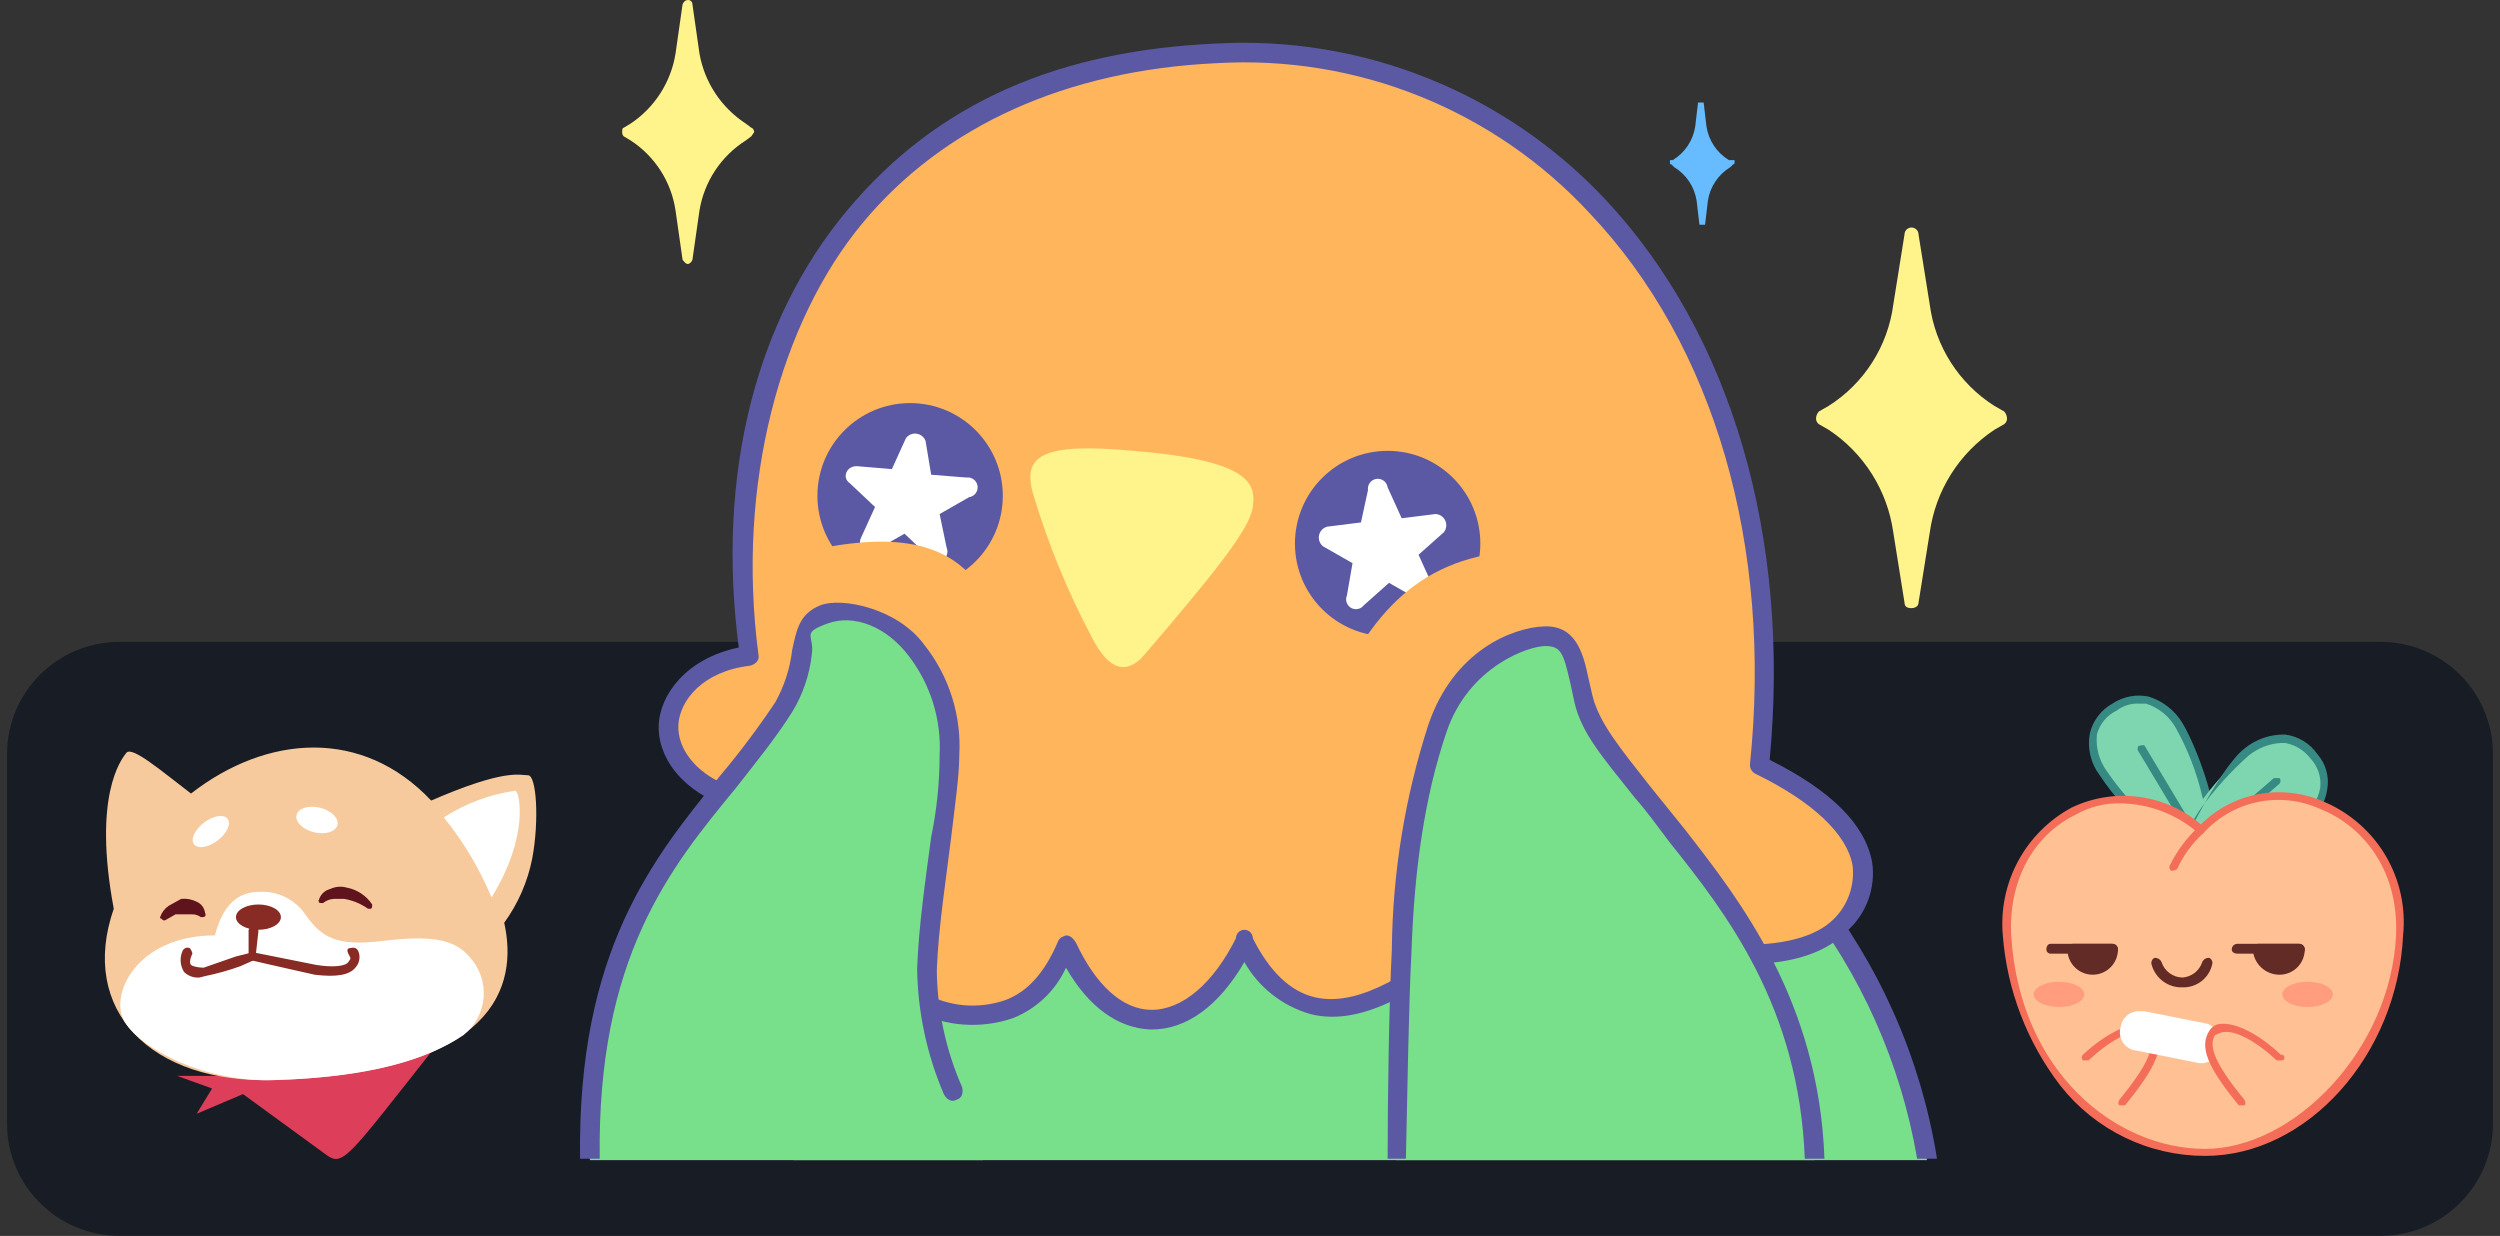 <svg xmlns="http://www.w3.org/2000/svg" xmlns:xlink="http://www.w3.org/1999/xlink" fill="none" height="88" viewBox="0 0 178 88" width="178"><rect x="0" y="0" width="178" height="88" fill="#333333" stroke="none"/><clipPath id="a"><path d="m.5 0h177v88h-177z"/></clipPath><g clip-path="url(#a)"><path d="m169.5 45.7h-161c-4.418 0-8 3.582-8 8v26.29c0 4.418 3.582 8 8 8h161c4.418 0 8-3.582 8-8v-26.29c0-4.418-3.582-8-8-8z" fill="#181c25"/><path d="m53.1 8.8c-.864-.562-1.603-1.296-2.171-2.156-.568-.86-.952-1.828-1.129-2.844l-.5-3.5c0-.08-.032-.156-.088-.212-.056-.056-.133-.088-.212-.088-.2 0-.3.1-.4.3l-.5 3.5c-.159 1.009-.526 1.974-1.077 2.835-.551.861-1.274 1.598-2.123 2.165l-.5.3c-.1 0-.1.2-.1.3-.005.054.002.109.019.16s.045.099.081.14l.5.3c.858.558 1.587 1.293 2.139 2.155s.913 1.832 1.061 2.845l.5 3.5c.1.1.2.3.4.3.069-.025.132-.065.183-.117.052-.052.092-.115.117-.183l.5-3.5c.165-1.019.545-1.992 1.113-2.854.569-.862 1.314-1.593 2.187-2.146l.4-.3.2-.3c0-.1-.1-.3-.2-.3z" fill="#fff48c"/><path d="m123.1 11.4c-.426-.258-.791-.607-1.067-1.022-.277-.415-.459-.885-.533-1.378l-.2-1.7h-.4l-.2 1.7c-.075.493-.256.963-.533 1.378-.276.415-.641.764-1.067 1.022h-.2v.2c0 .1 0 .1.1.1l.2.2c.426.258.791.607 1.067 1.022.277.415.458.885.533 1.378l.2 1.7h.4l.2-1.7c.074-.493.256-.963.533-1.378.276-.415.641-.764 1.067-1.022l.2-.2c.026 0 .052-.011.071-.029.018-.019.029-.044.029-.071v-.2z" fill="#66bcff"/><path d="m128.8 63.5h-72.3v19.1h80.7c-1.088-6.99-3.984-13.574-8.4-19.1z" fill="#78df8b"/><path d="m137.9 82.5h-1.4c-1.162-6.798-4.017-13.195-8.3-18.6-.1-.153-.145-.336-.127-.518.019-.182.098-.352.227-.482.153-.1.336-.145.518-.127s.352.098.482.227c4.484 5.622 7.445 12.303 8.6 19.4z" fill="#5b59a4"/><path d="m86.6 3.8c25.3-1 41.6 22.1 38.7 50.7 9.7 4.8 7.4 9.1 5.7 11.4s-11.1 2.4-16.3 0c-3.6 3.1-7.6 2.8-10 1-4.7 3.5-11.6 9-16.1.2-3.4 7-9.4 7.5-12.7.2-2 5.3-6.4 6-10.4 4-1.203-.635-2.238-1.546-3.02-2.659-.782-1.113-1.29-2.395-1.48-3.741-3.1 1.3-5.7.6-7.3-1.8s-.3-5.9-.3-5.9c-8.1-1.9-7.3-9.5-.1-10.5-3.1-23.3 9.1-41.8 33.3-42.9z" fill="#ffb55c"/><path d="m82 73.3h-.1c-2.3-.1-4.4-1.6-6-4.4-.753 1.646-2.115 2.937-3.8 3.6-1.125.381-2.316.534-3.501.448-1.185-.086-2.341-.408-3.399-.948-1.177-.643-2.204-1.528-3.014-2.597-.81-1.069-1.385-2.297-1.686-3.603-3.1 1-5.7.2-7.3-2.4-.485-.858-.797-1.802-.917-2.78-.12-.978-.046-1.97.217-2.92-4.2-1.3-5.7-4-5.6-6.1s1.9-4.7 5.7-5.5c-1.6-12.3 1.2-23.3 7.7-31.1 6.5-7.8 15.2-11.4 26.3-11.9 5.148-.285 10.295.561 15.08 2.479 4.786 1.918 9.093 4.86 12.62 8.621 9 9.6 13.2 24.1 11.7 39.9 4.4 2.2 6.8 4.6 7.3 7.3.129.902.032 1.822-.282 2.677-.314.855-.836 1.619-1.518 2.223-3.4 3.6-11.7 2.5-16.7.4-3.6 2.9-7.5 2.6-10 1h-.1c-3.3 2.4-7.5 5.5-11.4 4.5-1.991-.57-3.679-1.898-4.7-3.7-1.8 3.1-4.1 4.8-6.6 4.8zm-6.1-6.7c.3 0 .5.2.7.5 1.4 3 3.3 4.8 5.4 4.8 2.2 0 4.4-1.9 6-5.1 0-.159.063-.312.176-.424s.265-.176.424-.176c.159 0 .312.063.424.176.113.113.176.265.176.424 1.2 2.4 2.7 3.8 4.4 4.2 3.3.8 7.2-2.1 10.3-4.4l.4-.3c.132-.09.289-.139.45-.139.16 0 .317.048.45.139 1.9 1.5 5.5 2.1 9.1-1 .104-.063.219-.104.339-.122.121-.017.243-.01.361.022 5.1 2.4 12.9 3 15.6.2.49-.494.861-1.092 1.086-1.751s.298-1.359.214-2.049c-.4-2.2-2.8-4.5-6.9-6.5-.131-.061-.24-.161-.311-.287-.072-.125-.103-.27-.089-.413 1.6-15.5-2.5-29.8-11.4-39.2-3.366-3.641-7.498-6.489-12.098-8.34-4.6-1.85-9.553-2.657-14.502-2.36-10.6.5-19.4 4.4-25.2 11.4-5.8 7-9 18.5-7.4 30.7.1.4-.2.7-.6.8-3.4.4-5 2.5-5.1 4.2s1.3 4 5.3 4.9l.4.4c.072.157.106.328.1.5-.329.851-.481 1.759-.447 2.671.034.911.255 1.806.647 2.629 1.4 2.2 3.6 2.7 6.5 1.6h.6c.096.042.177.112.23.202s.078.194.07.298c.168 1.238.628 2.417 1.34 3.443.713 1.026 1.659 1.868 2.76 2.457.876.488 1.847.786 2.846.872 1.0.086 2.006-.041 2.954-.372 1.6-.6 2.8-2 3.7-4.1.1-.3.3-.4.6-.5z" fill="#5b59a4"/><path d="m98.8 45.3c3.645 0 6.6-2.955 6.6-6.6s-2.955-6.6-6.6-6.6c-3.645 0-6.6 2.955-6.6 6.6s2.955 6.6 6.6 6.6z" fill="#5b59a4"/><path d="m64.8 41.9c3.645 0 6.6-2.955 6.6-6.6s-2.955-6.6-6.6-6.6-6.6 2.955-6.6 6.6 2.955 6.6 6.6 6.6z" fill="#5b59a4"/><path d="m80.7 32.1c8.5.7 8.7 2.4 8.5 4s-3 5-7.7 10.5c-1.2 1.4-2.5 1.3-3.8-1.3-1.69-3.191-3.064-6.541-4.1-10-.9-2.9.6-3.8 7.1-3.2z" fill="#fff48c"/><path d="m65.9 31.4.4 2.4 2.5.2c.092-.013.186-.008.276.015.09.023.174.064.249.119s.137.126.184.205.078.168.091.26c.013.092.008.185-.015.276-.023.09-.064.174-.119.249s-.126.137-.205.184c-.08.047-.168.078-.26.091l-2.1 1.2.5 2.4c.067.157.075.333.021.495-.054.162-.165.299-.312.385-.147.086-.321.115-.489.082s-.317-.126-.42-.262l-1.8-1.7-2.1 1.2c-.129.08-.28.117-.432.103s-.294-.075-.407-.177-.19-.237-.219-.386c-.029-.149-.009-.303.058-.44l1-2.2-1.8-1.7c-.6-.4-.2-1.3.6-1.2l2.4.2 1-2.2c.086-.118.202-.21.336-.266.134-.057.281-.076.425-.055.144.021.28.08.392.172s.198.213.247.35z" fill="#fff"/><path d="m98.8 34.7 1 2.2 2.4-.3c.148.004.293.05.417.132.124.082.223.197.285.332s.086.285.068.432-.077.287-.17.403l-1.8 1.6 1 2.2c.132.133.207.312.207.5s-.075.367-.207.5c-.066.066-.144.118-.23.153-.085.035-.177.054-.27.054-.188 0-.368-.074-.5-.207l-2.1-1.2-1.8 1.6c-.104.136-.253.229-.42.262s-.341.004-.489-.082c-.147-.086-.258-.223-.312-.385-.054-.162-.046-.338.021-.495l.4-2.3-2.1-1.2c-.116-.093-.204-.216-.254-.356-.05-.14-.06-.291-.029-.437.031-.145.102-.279.205-.387s.234-.184.378-.221l2.4-.3.5-2.3c-.013-.092-.008-.185.015-.276.023-.09.064-.174.119-.249.056-.074.126-.137.205-.184.08-.047.168-.079.26-.092s.185-.008.276.015c.09.023.174.064.249.119.074.056.137.126.184.205s.079.168.092.26z" fill="#fff"/><path d="m95.5 48.4c3.1-6.2 7.1-9.5 14.9-9.2l-9 8.3z" fill="#ffb55c"/><path d="m57.6 39.2c5.7-1.2 11-1.2 13.2 4.6l-12-2.6z" fill="#ffb55c"/><path d="m129.2 82.6c-.4-11.1-5.7-18-9.7-23.1s-6.1-7-6.7-9.7-.6-4.6-2.8-4.5-6 1.6-7.7 6.6-2.3 9.5-2.5 15.8-.4 14.9-.4 14.9z" fill="#78df8b"/><path d="m129.9 82.5h-1.4c-.4-10.8-5.6-17.5-9.6-22.5-.9-1.2-1.7-2.3-2.5-3.2-2.3-2.9-3.8-4.6-4.3-6.8l-.3-1.4c-.5-2.2-.7-2.6-1.8-2.6s-5.4 1.4-7 6.1-2.3 9.9-2.5 15.6c-.2 3.8-.3 10.4-.4 14.8h-1.3c0-4.4.1-11 .3-14.9.051-5.434.927-10.829 2.6-16 1.8-5.3 6-6.9 8.2-7s2.8 1.7 3.2 3.7l.3 1.3c.5 1.9 1.9 3.6 4.1 6.4l2.5 3.1c3.8 4.9 9.5 12.1 9.9 23.4z" fill="#5b59a4"/><path d="m66 69.1c.1-5.5 1.7-12.2 1.6-15.3.145-2.693-.67-5.351-2.3-7.5-1.9-2.5-4.6-3.3-6.7-2.5s-.8 3.4-2.8 6.6c-5 7.8-14.1 13.1-13.8 32.2h28c-1.7-4.1-4-8.1-4-13.5z" fill="#78df8b"/><path d="m68.1 78.3c-.3.2-.7 0-.9-.4-1.207-2.814-1.853-5.838-1.9-8.9.1-3 .6-6.4 1-9.4.395-1.908.596-3.851.6-5.8.139-2.554-.642-5.072-2.2-7.1-1.6-2.1-3.9-3-5.8-2.3s-.9.8-1.1 2.2c-.161 1.452-.639 2.852-1.4 4.1-1.2 1.9-2.6 3.6-4 5.4-4.7 5.7-9.9 12.1-9.7 26.4h-1.4c-.2-14.8 5.2-21.4 10-27.3 1.395-1.66 2.697-3.396 3.9-5.2.638-1.143 1.046-2.4 1.2-3.7.3-1.4.5-2.6 2-3.2s5.5.2 7.4 2.8c1.778 2.236 2.668 5.049 2.5 7.9 0 1.4-.3 3.5-.6 6s-.9 6.3-1 9.3c.037 2.859.649 5.682 1.8 8.3.1.4 0 .8-.4.9z" fill="#5b59a4"/><path d="m142 28.9c-1.247-.791-2.304-1.846-3.099-3.09-.795-1.244-1.307-2.647-1.501-4.11l-.8-5c0-.133-.053-.26-.147-.354-.093-.094-.221-.146-.353-.146-.133 0-.26.053-.354.146-.094.094-.146.221-.146.354l-.8 5c-.194 1.463-.707 2.866-1.501 4.11-.795 1.244-1.853 2.299-3.099 3.09l-.7.4c-.123.139-.193.315-.2.5 0 .078.018.154.053.224.034.069.085.13.147.176l.7.4c1.24.822 2.291 1.897 3.084 3.156s1.31 2.671 1.516 4.144l.8 5c0 .3.2.4.5.4.2 0 .5-.1.5-.4l.8-5c.206-1.473.722-2.886 1.515-4.144s1.845-2.334 3.085-3.156l.7-.4c.062-.047.112-.107.147-.176s.053-.146.053-.224c-.007-.185-.078-.361-.2-.5z" fill="#fff48c"/><path d="m15.4 76.6h-2.8l2.5.9-1.1 1.8 3.3-1.4 5.9 4.3c1.2.9 1.5.3 7.5-7.3l-11.5.5z" fill="#dd3e59"/><path d="m19.6 76.9c-8.9.3-14-5-11.5-12.2-1.5-8 .5-10.6.9-11.1s2.5 1.3 4.6 2.9c5.4-4.2 12.2-4.7 17.1.5 5.3-2.3 6.3-1.8 6.9-1.8s.8 3.2.3 5.9c-.323 1.661-1.006 3.231-2 4.6 1 4.5-.6 10.7-16.3 11.2z" fill="#f6ca9d"/><path d="m33.4 68.1c-1.1-1.3-2.9-1.5-6.2-1.1s-4.3-.3-5.4-1.8c-.351-.549-.842-.995-1.421-1.294-.58-.298-1.228-.439-1.879-.406-1.1 0-2.5.4-3.2 3.1-5.6 0-7.6 4.3-6.4 6.2 1.2 1.9 5.7 4.3 10.7 4.1 6.8-.2 10.9-1.5 13.4-3.2.415-.327.756-.738 1.004-1.204s.394-.98.432-1.507c.038-.527-.035-1.056-.213-1.553s-.458-.952-.822-1.335z" fill="#fff"/><path d="m35 63.9c-.856-2.053-2.001-3.972-3.4-5.7 1.541-.997 3.282-1.646 5.1-1.9.3.1 1 3.2-1.7 7.6z" fill="#fff"/><path d="m24.027 58.739c.118-.483-.439-1.034-1.244-1.23-.805-.196-1.553.036-1.67.519-.118.483.439 1.034 1.244 1.23.805.196 1.553-.036 1.671-.519z" fill="#fff"/><path d="m15.494 59.842c.659-.502.976-1.194.709-1.545-.268-.351-1.019-.229-1.678.273s-.976 1.194-.709 1.545c.268.351 1.019.229 1.678-.273z" fill="#fff"/><path d="m22.7 64.1c.048-.193.148-.37.289-.511s.317-.241.511-.289c.374-.179.801-.214 1.2-.1.365.071.712.213 1.021.419.309.206.574.471.779.781 0 .1 0 .3-.1.3h-.2c-.506-.359-1.088-.598-1.7-.7h-.7c-.293.007-.575.113-.8.3-.2 0-.3 0-.3-.1s-.1-.1 0-.1z" fill="#5f131d"/><path d="m11.4 65.3c.109-.324.32-.604.6-.8l.9-.5c.378-.039.76.03 1.1.2.161.069.302.179.407.32.105.141.172.306.193.48.1.2 0 .3-.2.3h-.1c-.173-.13-.384-.2-.6-.2h-1.2l-.7.4c-.025.017-.054.028-.085.032-.03.004-.061.001-.09-.008-.029-.01-.055-.026-.077-.047-.022-.021-.038-.048-.048-.076-.1 0-.1 0-.1-.1z" fill="#5f131d"/><path d="m18.4 66.2c.884 0 1.6-.403 1.6-.9 0-.497-.716-.9-1.6-.9-.884 0-1.6.403-1.6.9 0 .497.716.9 1.6.9z" fill="#892b25"/><path d="m14.2 69.6c-.201.017-.404-.011-.594-.08-.19-.069-.363-.178-.506-.321-.138-.223-.22-.476-.237-.738-.017-.262.03-.523.137-.762.043-.09.119-.16.211-.197.092-.037.195-.038.289-.003.103.112.173.25.2.4-.2.4-.2.7-.1.8s.5.2.9.2l2.3-.8 1.2-.3 1.5.3 3 .6c1.2.2 2.1.1 2.3-.2s.2-.2 0-.6.1-.4.2-.4c.093-.035.196-.034.289.003.092.037.168.107.211.197.088.198.117.417.081.63-.035.213-.133.412-.281.57-.4.5-1.3.7-2.9.5l-3.1-.7-1.3-.3-.9.4c-.816.293-1.651.526-2.5.7z" fill="#892b25"/><path d="m18 68.4c-.08 0-.156-.032-.212-.088-.056-.056-.088-.133-.088-.212v-1.9c.1-.2.2-.3.4-.3s.3.2.3.4l-.2 1.8c.004.065-.014.129-.05.183s-.089.095-.15.117z" fill="#892b25"/><path d="m155.1 51.7c1.4 2.1 3.4 8 1.9 8.9s-5.9-3.4-7.3-5.5-.7-3.8.8-4.8 3.3-.7 4.6 1.4z" fill="#7dd6af"/><path d="m156.5 61.1c-1 0-2.3-1-3.4-1.9-1.388-1.152-2.6-2.499-3.6-4-.32-.423-.547-.909-.668-1.426-.12-.517-.131-1.053-.032-1.574.108-.441.305-.856.581-1.217.275-.361.622-.662 1.019-.883.378-.253.803-.428 1.249-.513.447-.086.906-.081 1.351.013 1.006.318 1.86.994 2.4 1.9 1.2 2 3.5 8.3 1.7 9.4zm-4.2-11c-.576-.031-1.144.146-1.6.5-.344.164-.647.401-.889.695-.242.294-.416.637-.511 1.006-.092.923.157 1.848.7 2.6.991 1.447 2.168 2.758 3.5 3.9 1.6 1.3 2.8 1.9 3.3 1.6s.6-1.7 0-3.7c-.398-1.715-1.038-3.365-1.9-4.9-.461-.811-1.211-1.418-2.1-1.7z" fill="#378a84"/><path d="m163.9 58.6c-2 1.5-7.6 4.1-8.7 2.7s2.8-6.2 4.7-7.7 3.8-1.1 4.9.2 1.1 3.2-.9 4.8z" fill="#7dd6af"/><path d="m156.3 62c-.6 0-1.1-.1-1.3-.5s3-6.8 4.8-8.2c.816-.67 1.845-1.025 2.9-1 .46.059.903.213 1.299.455.397.241.738.563 1.001.945.297.338.513.738.635 1.17.121.433.143.887.065 1.33-.078.519-.26 1.016-.535 1.463-.275.447-.637.833-1.065 1.137-1.488 1.032-3.101 1.872-4.8 2.5-.95.41-1.966.647-3 .7zm6.1-9.1c-.842.05-1.647.365-2.3.9-1.31 1.164-2.484 2.472-3.5 3.9-1.1 1.7-1.6 3-1.2 3.5s1.8.3 3.7-.4c1.642-.572 3.192-1.381 4.6-2.4.784-.538 1.324-1.365 1.5-2.3.045-.38.006-.765-.115-1.128s-.321-.695-.585-.972c-.44-.58-1.083-.972-1.8-1.1z" fill="#378a84"/><path d="m157 60.9h-.3l-4.5-7.5c0-.1 0-.3.1-.3s.3-.1.4 0l4.5 7.5c.053.013.099.047.127.094.028.047.036.103.023.156s-.047.099-.094.127c-.047.028-.103.036-.156.023z" fill="#378a84"/><path d="m155.5 61.5h-.2c-.049-.055-.076-.126-.076-.2s.027-.145.076-.2l6.6-5.7h.4c.049.055.076.126.076.2s-.027.145-.076.2l-6.6 5.7z" fill="#378a84"/><path d="m156.7 59.1c-6.3-5.3-14.2-.5-13.8 7.5s5.6 15.4 14.1 15.4c6.8 0 13.4-6.6 13.8-15.4s-9.1-12.8-14.1-7.5z" fill="#ffc194"/><path d="m157 82.3c-1.983.001-3.941-.449-5.725-1.315-1.784-.866-3.349-2.126-4.575-3.685-2.376-3.093-3.8-6.811-4.1-10.7-.162-1.83.216-3.667 1.087-5.284.871-1.617 2.196-2.944 3.813-3.816 1.485-.713 3.145-.979 4.778-.766 1.633.213 3.17.896 4.422 1.966 1.133-1.125 2.581-1.88 4.152-2.165s3.191-.088 4.648.565c1.825.779 3.352 2.121 4.36 3.83 1.007 1.709 1.442 3.696 1.24 5.67-.4 8.5-6.8 15.7-14.1 15.7zm-6-25.1c-1.12-.032-2.227.244-3.2.8-3.1 1.5-4.8 4.8-4.6 8.6.6 9.8 7.5 15.2 13.8 15.2s13.2-7 13.6-15.2c.2-4.9-2.6-7.9-5.4-9-1.386-.63-2.935-.805-4.427-.5-1.491.305-2.847 1.076-3.873 2.2-.055.049-.126.076-.2.076s-.145-.027-.2-.076c-1.529-1.325-3.477-2.069-5.5-2.1z" fill="#f46d59"/><g fill="#632b26"><path d="m150.4 67.9h-4.4c-.079 0-.156-.032-.212-.088-.056-.056-.088-.133-.088-.212 0-.2.1-.4.3-.4h4.4c.053 0 .105.01.153.03.049.02.093.05.13.087.037.037.067.081.087.13.02.049.03.101.03.153 0 .2-.2.3-.4.3z"/><path d="m149 69.4c-.477 0-.935-.19-1.273-.527-.337-.338-.527-.795-.527-1.273 0-.052.011-.104.031-.153.02-.049.049-.093.086-.13.037-.037.082-.067.13-.087.049-.02.101-.03.153-.03h2.8c.053 0 .105.01.153.03.049.02.093.05.13.087.037.037.067.081.087.13.02.049.03.101.03.153 0 .477-.189.935-.527 1.273s-.795.527-1.273.527z"/><path d="m163.7 67.9h-4.4c-.2 0-.4-.1-.4-.3 0-.052.01-.104.03-.153.02-.049.05-.093.087-.13.037-.037.081-.067.13-.087.048-.02.1-.03.153-.03h4.4c.052 0 .104.01.153.03s.093.05.13.087c.037.037.066.081.086.13.021.049.031.101.031.153 0 .2-.2.3-.4.3z"/><path d="m162.3 69.4c-.487.001-.956-.186-1.309-.521-.354-.335-.565-.793-.591-1.279 0-.052.01-.104.03-.153.02-.049.05-.093.087-.13.037-.037.081-.067.13-.087.048-.02.1-.03.153-.03h2.9c.052 0 .104.01.153.03s.093.05.13.087c.037.037.066.081.086.13.021.049.031.101.031.153 0 .477-.19.935-.527 1.273-.338.338-.796.527-1.273.527z"/><path d="m155.4 70.3c-.493.019-.978-.129-1.377-.419s-.689-.706-.823-1.181c-.035-.093-.034-.196.003-.289s.108-.168.197-.211c.104-.009.209.016.298.07.09.054.161.134.202.23.104.317.305.593.574.79s.593.305.926.31c.316-.024.618-.141.867-.337.25-.196.435-.461.533-.763.042-.096.112-.177.202-.23s.194-.078.298-.07c.09.043.16.119.197.211s.038.195.003.289c-.114.467-.385.88-.767 1.171-.382.291-.853.443-1.333.429z"/></g><path d="m164.3 71.7c.994 0 1.8-.403 1.8-.9 0-.497-.806-.9-1.8-.9s-1.8.403-1.8.9c0 .497.806.9 1.8.9z" fill="#ff9d7e"/><path d="m146.6 71.7c.994 0 1.8-.403 1.8-.9 0-.497-.806-.9-1.8-.9s-1.8.403-1.8.9c0 .497.806.9 1.8.9z" fill="#ff9d7e"/><path d="m151.1 78.7h-.2c-.1-.1-.1-.2 0-.4 2.3-2.8 2.5-3.9 2.1-4.6l-.5-.2c-.8-.2-2.3.6-3.8 2h-.4c-.049-.055-.076-.126-.076-.2s.027-.145.076-.2c1.6-1.5 3.3-2.3 4.3-2.2.179.004.355.051.512.138.157.087.29.211.388.362.6 1.1.1 2.5-2.2 5.3 0 0-.1 0-.2 0z" fill="#f46d59"/><path d="m157.5 73.5c-.161.313-.236.662-.218 1.013.017.351.127.691.318.987l-.7.2h-.3l-4.5-.9c-.193-.02-.379-.083-.545-.185s-.306-.239-.412-.402c-.105-.163-.173-.348-.198-.54-.025-.193-.006-.388.055-.573.05-.327.222-.623.482-.827s.588-.302.918-.273h.3l4.5.9.7.4c-.2-.1-.3 0-.4.2z" fill="#fff"/><path d="m159.6 78.7h-.2c-2.3-2.8-2.8-4.2-2.1-5.3.082-.143.198-.263.337-.35.14-.087.299-.139.463-.15 1.1-.1 2.7.7 4.3 2.2.053-.013.109-.005.156.023.047.028.081.074.094.127s.005.109-.023.156c-.028.047-.074.081-.127.094h-.4c-1.5-1.4-3-2.2-3.9-2l-.5.2c-.4.7-.2 1.8 2.1 4.6.1.2.1.3 0 .4z" fill="#f46d59"/><path d="m154.7 62h-.1c-.1-.1-.2-.2-.1-.4.501-1.012 1.178-1.926 2-2.7.056-.027.119-.035.18-.025s.117.04.161.084c.044.044.073.1.084.161.01.061.002.124-.025.18-.807.725-1.454 1.611-1.9 2.6z" fill="#f46d59"/></g><style xmlns="" id="vencord-themes">@import url("blob:https://discord.com/935618fa-5610-4f42-a0b4-66721013f75a");</style><style xmlns="" id="vencord-custom-css"/><style xmlns="" id="vencord-os-theme-values">:root{}</style></svg>